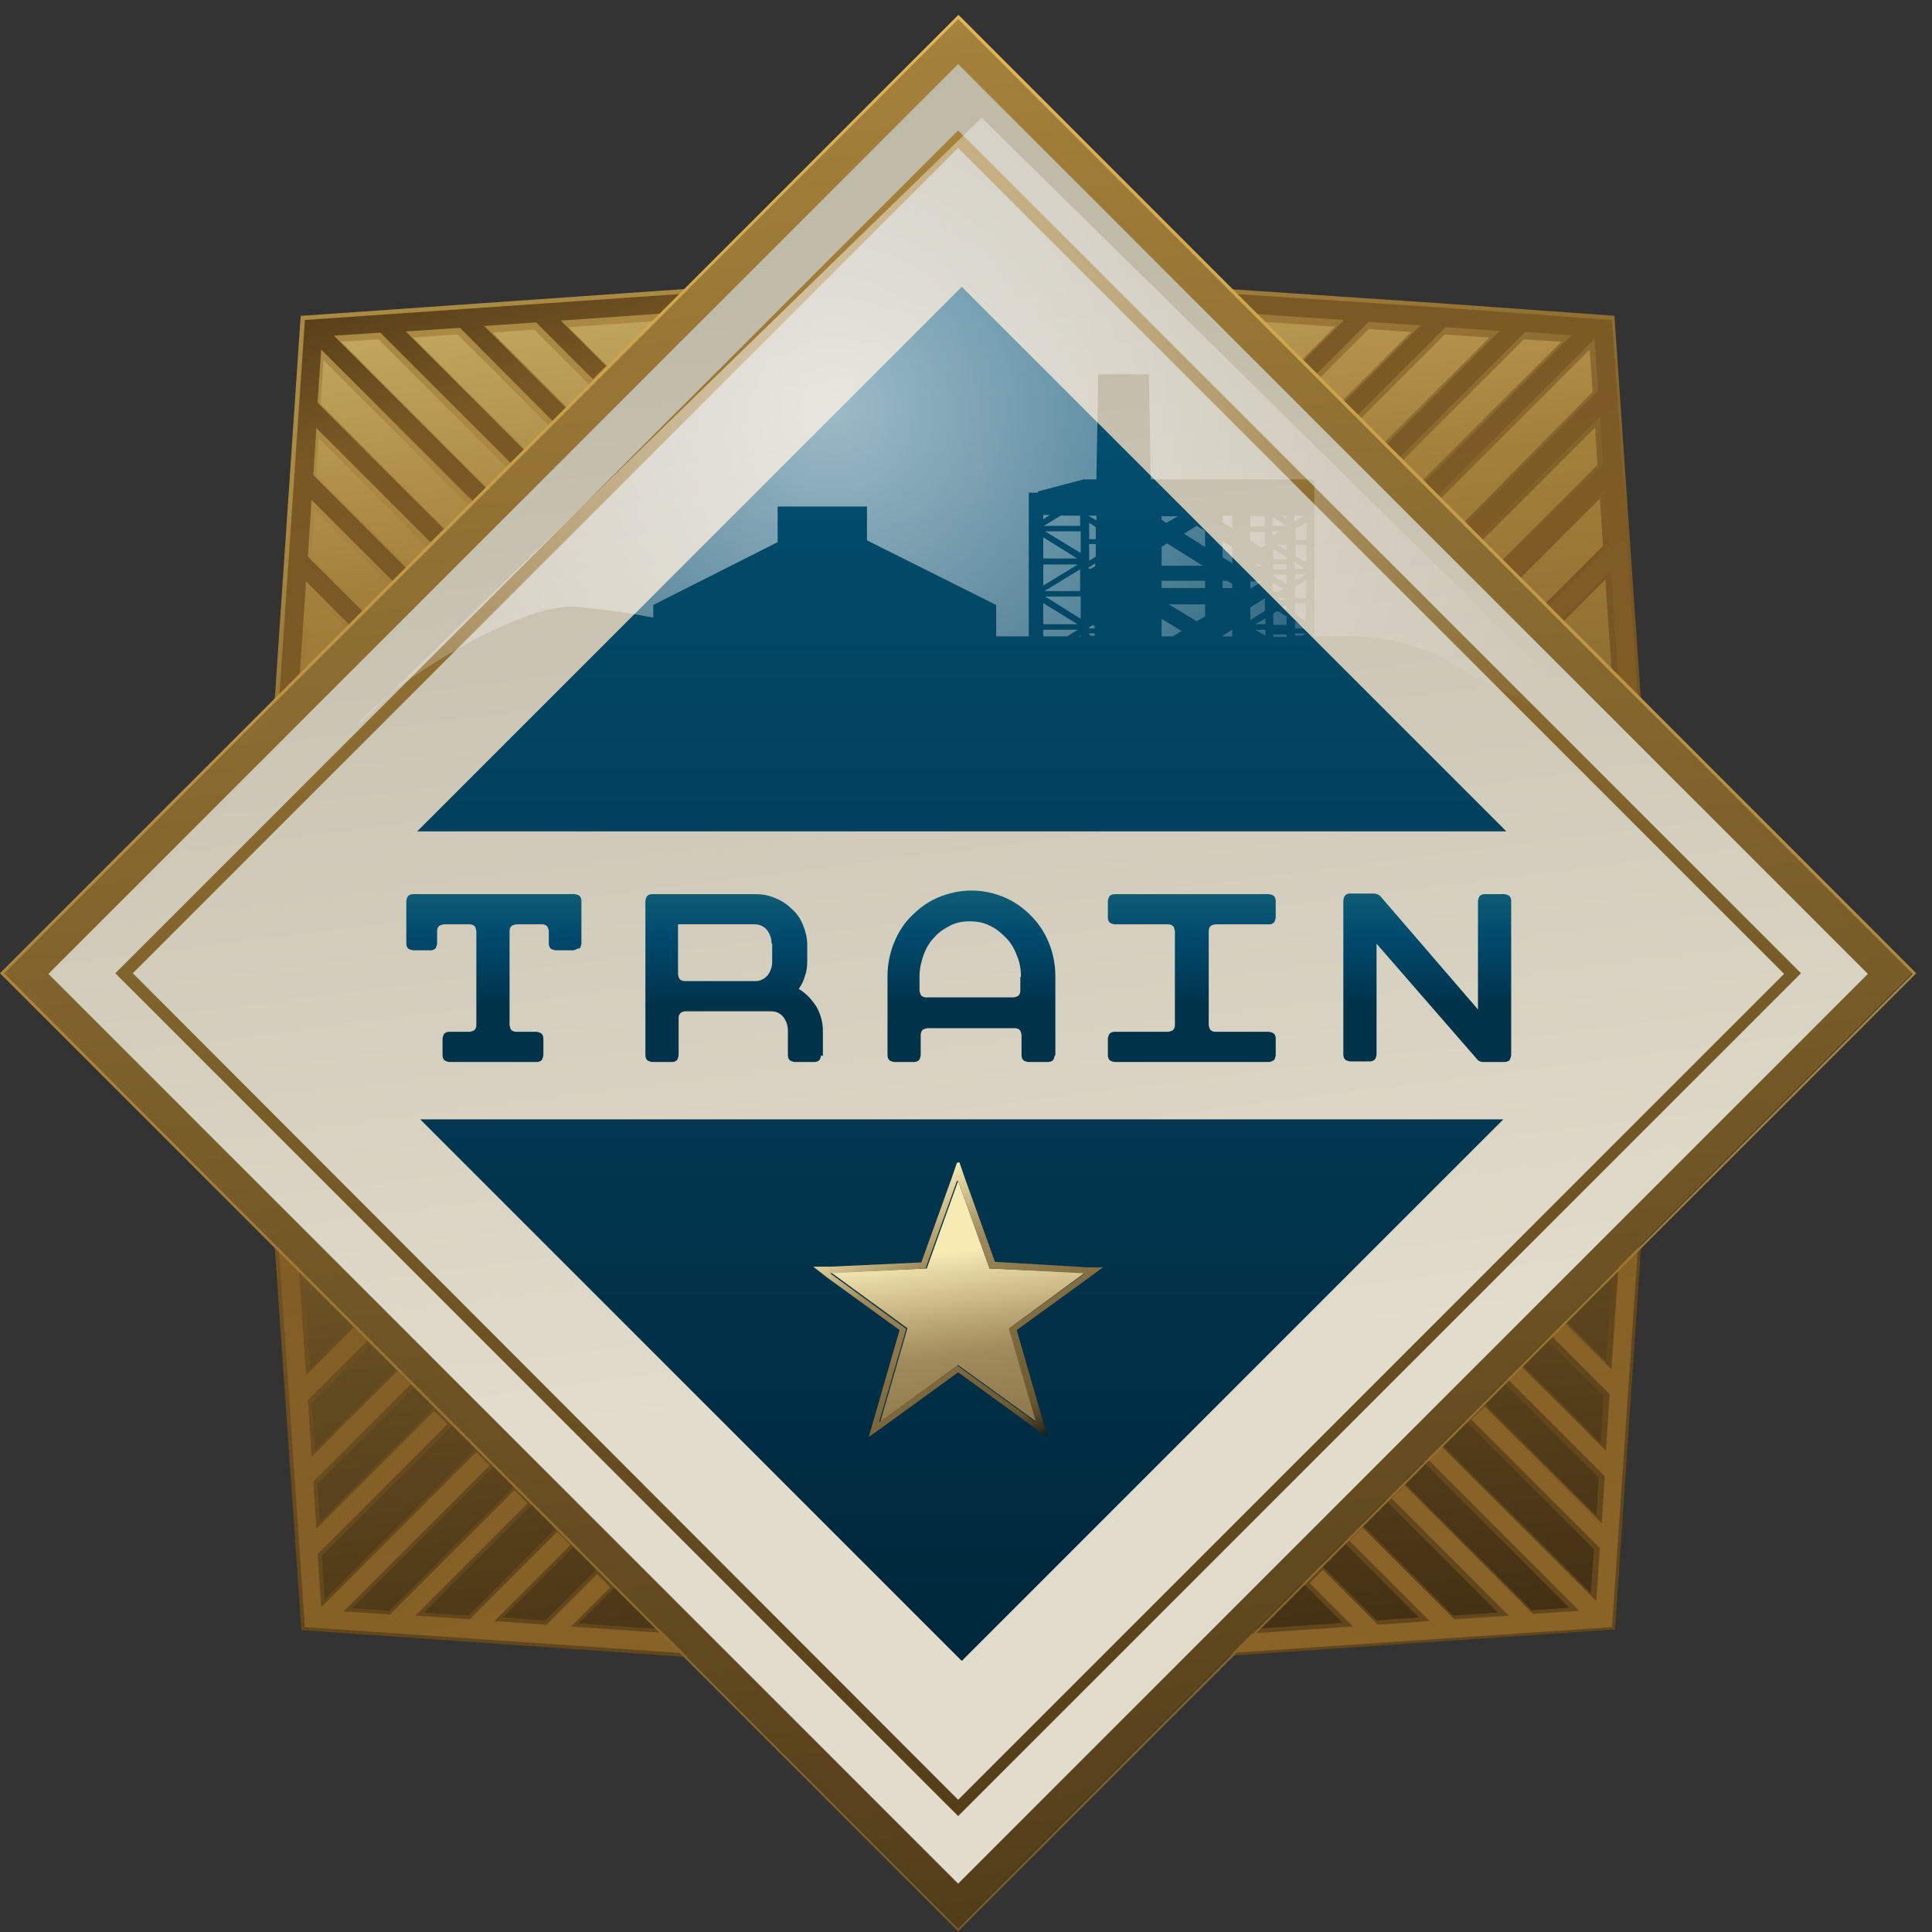 <svg width="32" height="32" viewBox="0 0 32 32" fill="none" xmlns="http://www.w3.org/2000/svg">
<rect x="0" y="0" width="32" height="32" fill="#333333" stroke="none"/>
<g clip-path="url(#clip0_6_151)">
<g clip-path="url(#clip1_6_151)">
<path d="M26.63 26.76L15.86 27.49L5.27 26.76L4.53 16.15L5.27 5.4L15.82 4.67L26.63 5.4L27.36 16.08L26.63 26.76Z" fill="url(#paint0_linear_6_151)"/>
<path d="M26.73 5.27L23.83 5.06L15.77 4.53H15.76L5.03 5.27L4.29 16.19L5.03 26.97L15.78 27.71H15.79L26.73 26.97L27.47 16.13L26.73 5.26V5.27ZM26.66 22.62L25.91 21.87L25.65 22.13L26.63 23.11L26.57 23.97L25.19 22.59L24.93 22.85L26.54 24.46L26.49 25.16L24.58 23.25L24.32 23.51L26.46 25.65L26.4 26.46L23.87 23.93L23.61 24.19L26.08 26.66L25.38 26.71L23.24 24.57L22.98 24.83L24.89 26.74L24.07 26.8L22.53 25.26L22.27 25.52L23.58 26.83L22.8 26.88L21.88 25.96L21.62 26.22L22.31 26.91L15.78 27.35L9.53 26.92L10.15 26.3L9.89 26.04L9.04 26.89L8.26 26.84L9.5 25.6L9.24 25.34L7.78 26.8L6.96 26.74L8.8 24.9L8.54 24.64L6.47 26.71L5.78 26.66L8.18 24.26L7.92 24L5.37 26.55L5.31 25.75L7.47 23.59L7.21 23.33L5.28 25.26L5.23 24.56L6.85 22.94L6.59 22.68L5.19 24.08L5.13 23.22L6.13 22.22L5.87 21.96L5.1 22.73L4.65 16.2L5.09 9.71L5.8 10.42L6.06 10.16L5.12 9.22L5.18 8.36L6.52 9.7L6.78 9.44L5.22 7.88L5.27 7.18L7.14 9.05L7.4 8.79L5.3 6.69L5.35 5.89L7.84 8.38L8.1 8.12L5.6 5.62L6.29 5.57L8.46 7.74L8.72 7.48L6.78 5.54L7.6 5.48L9.16 7.04L9.42 6.78L8.08 5.44L8.86 5.39L9.81 6.34L10.07 6.08L9.35 5.36L15.74 4.92L22.19 5.36L21.54 6.01L21.8 6.27L22.68 5.39L23.46 5.44L22.2 6.7L22.46 6.96L23.95 5.47L24.77 5.53L22.9 7.4L23.16 7.66L25.26 5.56L25.96 5.61L23.53 8.04L23.79 8.3L26.38 5.71L26.44 6.49L24.24 8.71L24.5 8.97L26.47 7L26.52 7.7L24.85 9.37L25.11 9.63L26.55 8.19L26.61 9.05L25.57 10.09L25.83 10.35L26.64 9.54L27.09 16.15L26.65 22.65L26.66 22.62Z" fill="url(#paint1_linear_6_151)"/>
<path d="M15.78 27.75H15.77L4.99 27V26.97L4.24 16.18L4.98 5.23H5.01L15.74 4.48H15.75L23.81 5.02L26.74 5.23L27.49 16.11L26.75 26.99H26.72L15.77 27.74L15.78 27.75ZM5.05 26.95L15.78 27.69L26.7 26.95L27.44 16.14L26.7 5.3L23.82 5.09L15.76 4.56H15.75L5.05 5.3L4.31 16.19L5.05 26.95ZM15.78 27.38L9.46 26.94L10.11 26.29L9.89 26.07L9.05 26.91L8.19 26.85L9.45 25.59L9.23 25.37L7.78 26.82L6.88 26.76L8.74 24.9L8.52 24.68L6.46 26.74L5.69 26.69L8.11 24.27L7.89 24.05L5.32 26.62L5.26 25.74L7.41 23.59L7.19 23.37L5.24 25.32L5.19 24.54L6.8 22.93L6.58 22.71L5.16 24.13L5.1 23.19L6.08 22.21L5.86 21.99L5.07 22.78L4.62 16.19L5.07 9.63L5.8 10.36L6.02 10.14L5.1 9.22L5.16 8.28L6.52 9.64L6.74 9.42L5.19 7.87L5.24 7.09L7.13 8.98L7.35 8.76L5.26 6.67L5.32 5.79L7.83 8.3L8.05 8.08L5.53 5.56L6.3 5.51L8.46 7.67L8.68 7.45L6.72 5.49L7.62 5.43L9.16 6.98L9.38 6.76L8.02 5.4L8.88 5.34L9.82 6.28L10.04 6.06L9.29 5.31L15.75 4.86L22.26 5.3L21.58 5.98L21.8 6.2L22.67 5.33L23.53 5.39L22.24 6.68L22.46 6.9L23.94 5.42L24.84 5.48L22.95 7.37L23.17 7.59L25.26 5.5L26.03 5.55L23.57 8.01L23.79 8.23L26.41 5.61L26.47 6.47L24.28 8.68L24.5 8.9L26.5 6.9L26.55 7.68L24.9 9.34L25.12 9.56L26.59 8.09L26.65 9.03L25.62 10.06L25.84 10.28L26.68 9.44L27.14 16.12L26.69 22.68L25.91 21.9L25.69 22.12L26.66 23.09L26.6 24.03L25.2 22.63L24.98 22.85L26.58 24.45L26.53 25.23L24.59 23.29L24.37 23.51L26.5 25.64L26.44 26.52L23.88 23.96L23.66 24.18L26.16 26.68L25.39 26.73L23.27 24.6L23.05 24.82L24.99 26.76L24.09 26.82L22.57 25.3L22.35 25.52L23.68 26.85L22.82 26.91L21.91 26L21.69 26.22L22.41 26.94L15.82 27.39L15.78 27.38ZM9.6 26.89L15.78 27.32L22.24 26.88L21.57 26.21L21.87 25.91L22.8 26.84L23.5 26.79L22.22 25.51L22.52 25.21L24.07 26.76L24.81 26.71L22.92 24.82L23.22 24.52L25.37 26.67L25.99 26.63L23.54 24.18L23.84 23.88L26.35 26.39L26.4 25.66L24.25 23.51L24.55 23.21L26.44 25.1L26.48 24.48L24.86 22.86L25.16 22.56L26.51 23.91L26.56 23.13L25.57 22.14L25.87 21.84L26.6 22.57L27.04 16.14L26.59 9.6L25.8 10.39L25.5 10.09L26.55 9.04L26.5 8.26L25.08 9.68L24.78 9.38L26.46 7.7L26.42 7.08L24.47 9.03L24.17 8.73L26.38 6.49L26.33 5.79L23.76 8.36L23.46 8.06L25.86 5.66L25.24 5.62L23.13 7.73L22.83 7.43L24.67 5.59L23.93 5.54L22.43 7.04L22.13 6.74L23.37 5.5L22.67 5.45L21.78 6.34L21.48 6.04L22.11 5.41L15.73 4.98L9.41 5.42L10.11 6.12L9.81 6.42L8.85 5.46L8.15 5.51L9.46 6.82L9.16 7.12L7.58 5.54L6.84 5.59L8.75 7.5L8.45 7.8L6.27 5.62L5.65 5.66L8.12 8.13L7.82 8.43L5.36 5.97L5.31 6.69L7.42 8.8L7.12 9.1L5.28 7.26L5.24 7.88L6.82 9.45L6.52 9.75L5.21 8.44L5.16 9.22L6.11 10.17L5.81 10.47L5.13 9.79L4.69 16.21L5.14 22.67L5.88 21.93L6.18 22.23L5.17 23.24L5.22 24.02L6.59 22.65L6.89 22.95L5.26 24.58L5.3 25.2L7.2 23.3L7.5 23.6L5.33 25.77L5.38 26.49L7.9 23.97L8.2 24.27L5.83 26.64L6.45 26.68L8.53 24.6L8.83 24.9L7.02 26.71L7.76 26.76L9.24 25.28L9.54 25.58L8.33 26.79L9.03 26.84L9.89 25.98L10.19 26.28L9.59 26.88L9.6 26.89Z" fill="url(#paint2_linear_6_151)"/>
<path d="M15.869 31.924L31.673 16.12L15.869 0.316L0.066 16.12L15.869 31.924Z" fill="url(#paint3_linear_6_151)"/>
<path d="M15.87 0.32L31.68 16.13L15.87 31.94L0.07 16.12L15.87 0.32ZM15.87 0.25L15.84 0.28L0.03 16.09L0 16.12L0.03 16.15L15.84 31.96L15.87 31.99L15.9 31.96L31.71 16.15L31.74 16.12L31.71 16.09L15.91 0.28L15.88 0.25H15.87Z" fill="url(#paint4_linear_6_151)"/>
<path d="M30.938 16.131L15.87 1.062L0.802 16.131L15.87 31.199L30.938 16.131Z" fill="url(#paint5_linear_6_151)"/>
<path d="M6.91 13.77L15.93 4.75L24.95 13.77H6.91ZM6.96 18.54L15.93 27.51L24.9 18.54H6.96Z" fill="url(#paint6_linear_6_151)"/>
<path d="M9.57 15.71C9.57 15.71 9.52 15.74 9.49 15.74H9.2C9.2 15.74 9.14 15.73 9.12 15.71C9.1 15.69 9.09 15.66 9.09 15.63V15.42C9.09 15.42 9.08 15.36 9.06 15.34C9.04 15.32 9.01 15.31 8.98 15.31H8.55C8.55 15.31 8.49 15.32 8.47 15.34C8.45 15.36 8.44 15.39 8.44 15.42V16.98C8.44 16.98 8.45 17.04 8.47 17.06C8.49 17.08 8.52 17.09 8.55 17.09H8.89C8.89 17.09 8.95 17.1 8.97 17.12C8.99 17.14 9 17.17 9 17.2V17.48C9 17.48 8.99 17.54 8.97 17.56C8.95 17.58 8.92 17.59 8.89 17.59H7.44C7.44 17.59 7.38 17.58 7.36 17.56C7.34 17.54 7.33 17.51 7.33 17.48V17.2C7.33 17.2 7.34 17.14 7.36 17.12C7.38 17.1 7.41 17.09 7.44 17.09H7.78C7.78 17.09 7.84 17.08 7.86 17.06C7.88 17.04 7.89 17.01 7.89 16.98V15.42C7.89 15.42 7.88 15.36 7.86 15.34C7.84 15.32 7.81 15.31 7.78 15.31H7.35C7.35 15.31 7.29 15.32 7.27 15.34C7.25 15.36 7.24 15.39 7.24 15.42V15.63C7.24 15.63 7.23 15.69 7.21 15.71C7.19 15.73 7.16 15.74 7.13 15.74H6.84C6.84 15.74 6.78 15.73 6.76 15.71C6.74 15.69 6.73 15.66 6.73 15.63V14.92C6.73 14.92 6.74 14.86 6.76 14.84C6.78 14.82 6.81 14.81 6.84 14.81H9.52C9.52 14.81 9.58 14.82 9.6 14.84C9.62 14.86 9.63 14.89 9.63 14.92V15.63C9.63 15.63 9.62 15.69 9.6 15.71H9.57ZM13.6 17.48C13.6 17.48 13.59 17.54 13.57 17.56C13.55 17.58 13.52 17.59 13.49 17.59H13.16C13.16 17.59 13.1 17.58 13.08 17.56C13.06 17.54 13.05 17.51 13.05 17.48V17.07C13.05 16.98 13.02 16.9 12.97 16.84C12.92 16.78 12.85 16.75 12.77 16.75H11.34C11.34 16.75 11.29 16.76 11.27 16.78C11.25 16.8 11.24 16.83 11.24 16.85V17.48C11.24 17.48 11.23 17.54 11.21 17.56C11.19 17.58 11.16 17.59 11.13 17.59H10.8C10.8 17.59 10.74 17.58 10.72 17.56C10.7 17.54 10.69 17.51 10.69 17.48V14.92C10.69 14.92 10.7 14.86 10.72 14.84C10.74 14.82 10.77 14.81 10.8 14.81H12.52C12.63 14.81 12.74 14.83 12.85 14.88C12.95 14.92 13.04 14.98 13.12 15.06C13.2 15.13 13.26 15.22 13.3 15.32C13.34 15.42 13.37 15.53 13.37 15.64V15.93C13.37 16.01 13.36 16.09 13.33 16.17C13.31 16.25 13.27 16.32 13.23 16.38C13.35 16.45 13.44 16.55 13.52 16.67C13.59 16.79 13.63 16.93 13.63 17.08V17.49L13.6 17.48ZM12.78 15.63C12.78 15.54 12.75 15.46 12.7 15.4C12.65 15.34 12.58 15.31 12.5 15.31H11.23V16.14C11.23 16.14 11.24 16.2 11.26 16.22C11.28 16.24 11.31 16.25 11.34 16.25H12.51C12.59 16.25 12.65 16.22 12.71 16.16C12.76 16.1 12.79 16.02 12.79 15.93V15.63H12.78ZM17.47 17.48C17.47 17.48 17.46 17.54 17.44 17.56C17.42 17.58 17.39 17.59 17.36 17.59H17.03C17.03 17.59 16.97 17.58 16.95 17.56C16.93 17.54 16.92 17.51 16.92 17.48V17.14C16.92 17.14 16.91 17.08 16.89 17.06C16.87 17.04 16.84 17.03 16.81 17.03H15.36C15.36 17.03 15.3 17.04 15.28 17.06C15.26 17.08 15.25 17.11 15.25 17.14V17.48C15.25 17.48 15.24 17.54 15.22 17.56C15.2 17.58 15.17 17.59 15.14 17.59H14.81C14.81 17.59 14.75 17.58 14.73 17.56C14.71 17.54 14.7 17.51 14.7 17.48V16.17C14.7 15.97 14.74 15.78 14.81 15.61C14.88 15.44 14.98 15.28 15.11 15.16C15.24 15.03 15.38 14.93 15.55 14.86C15.72 14.79 15.9 14.75 16.09 14.75C16.28 14.75 16.46 14.79 16.63 14.86C16.8 14.93 16.95 15.04 17.07 15.16C17.2 15.29 17.3 15.44 17.37 15.61C17.44 15.78 17.48 15.97 17.48 16.17V17.48H17.47ZM16.91 16.18C16.91 16.05 16.89 15.93 16.84 15.82C16.8 15.71 16.74 15.61 16.66 15.53C16.58 15.45 16.5 15.38 16.39 15.33C16.29 15.28 16.18 15.26 16.06 15.26C15.94 15.26 15.84 15.28 15.74 15.33C15.64 15.38 15.55 15.44 15.48 15.52C15.4 15.6 15.34 15.7 15.3 15.81C15.26 15.92 15.23 16.04 15.23 16.17V16.41C15.23 16.41 15.24 16.47 15.26 16.49C15.28 16.51 15.31 16.52 15.34 16.52H16.79C16.79 16.52 16.85 16.51 16.87 16.49C16.89 16.47 16.9 16.44 16.9 16.41V16.18H16.91ZM21.1 17.56C21.1 17.56 21.05 17.59 21.02 17.59H18.46C18.46 17.59 18.4 17.58 18.38 17.56C18.36 17.54 18.35 17.51 18.35 17.48V17.2C18.35 17.2 18.36 17.14 18.38 17.12C18.4 17.1 18.43 17.09 18.46 17.09H19.35C19.35 17.09 19.41 17.08 19.43 17.06C19.45 17.04 19.46 17.01 19.46 16.98V15.42C19.46 15.42 19.45 15.36 19.43 15.34C19.41 15.32 19.38 15.31 19.35 15.31H18.46C18.46 15.31 18.4 15.3 18.38 15.28C18.36 15.26 18.35 15.23 18.35 15.2V14.92C18.35 14.92 18.36 14.86 18.38 14.84C18.4 14.82 18.43 14.81 18.46 14.81H21.02C21.02 14.81 21.08 14.82 21.1 14.84C21.12 14.86 21.13 14.89 21.13 14.92V15.2C21.13 15.2 21.12 15.26 21.1 15.28C21.08 15.3 21.05 15.31 21.02 15.31H20.13C20.13 15.31 20.07 15.32 20.05 15.34C20.03 15.36 20.02 15.39 20.02 15.42V16.98C20.02 16.98 20.03 17.04 20.05 17.06C20.07 17.08 20.1 17.09 20.13 17.09H21.02C21.02 17.09 21.08 17.1 21.1 17.12C21.12 17.14 21.13 17.17 21.13 17.2V17.48C21.13 17.48 21.12 17.54 21.1 17.56ZM25.01 17.56C25.01 17.56 24.96 17.59 24.93 17.59H24.55C24.55 17.59 24.49 17.58 24.47 17.55L22.8 15.63V17.47C22.8 17.47 22.79 17.53 22.77 17.55C22.75 17.57 22.72 17.58 22.69 17.58H22.36C22.36 17.58 22.3 17.57 22.28 17.55C22.26 17.53 22.25 17.5 22.25 17.47V14.91C22.25 14.91 22.26 14.85 22.28 14.83C22.3 14.81 22.33 14.8 22.36 14.8H22.77C22.77 14.8 22.83 14.81 22.86 14.84L24.48 16.72V14.92C24.48 14.92 24.49 14.86 24.51 14.84C24.53 14.82 24.56 14.81 24.59 14.81H24.92C24.92 14.81 24.98 14.82 25 14.84C25.02 14.86 25.03 14.89 25.03 14.92V17.48C25.03 17.48 25.02 17.54 25 17.56H25.01Z" fill="url(#paint7_linear_6_151)"/>
<path d="M15.87 2.16L1.91 16.12L15.87 30.08L29.83 16.12L15.87 2.16ZM2.2 16.12L15.87 2.45L29.55 16.13L15.87 29.81L2.2 16.12Z" fill="url(#paint8_linear_6_151)"/>
<path d="M15.87 22.61L14.58 23.55L15.03 22L13.77 21.08L15.35 21.01L15.87 19.56L16.39 21.01L17.97 21.08L16.72 22L17.17 23.55L15.87 22.61Z" fill="url(#paint9_linear_6_151)"/>
<path d="M15.87 19.56L16.39 21.01L17.97 21.09L16.71 22.01L17.16 23.56L15.86 22.62L14.56 23.56L15.01 22.01L13.75 21.09L15.33 21.01L15.85 19.56M15.85 19.26L15.76 19.52L15.26 20.91L13.75 20.98H13.47L13.7 21.16L14.9 22.03L14.47 23.52L14.39 23.8L14.63 23.63L15.87 22.73L17.11 23.63L17.35 23.8L17.27 23.52L16.84 22.03L18.04 21.16L18.27 20.99H17.99L16.48 20.9L15.98 19.51L15.89 19.25L15.85 19.26Z" fill="url(#paint10_linear_6_151)"/>
<path opacity="0.61" d="M19.24 10.25L19.57 10.45L19.43 10.54H19.24V10.25ZM19.24 8.54V8.61L19.32 8.66L19.51 8.55H19.25L19.24 8.54ZM19.24 9.37H19.92L19.33 9L19.24 9.06V9.37ZM18.04 8.93H18.15V8.73L18.04 8.66V8.93ZM19.82 10.29L19.96 10.21V10.01H19.36L19.82 10.29ZM18.04 8.55L18.16 8.62V8.54H18.04V8.55ZM20.96 10.53V10.43H20.79L20.96 10.53ZM20.25 8.65L20.41 8.75V8.54H20.25V8.65ZM18.04 9.29L18.15 9.22V9.01H18.04V9.29ZM20.25 9.23L20.41 9.33V9.06L20.25 8.96V9.23ZM20.25 9.62V9.74H20.41V9.67L20.32 9.62H20.25ZM19.61 8.84L19.96 9.06V8.79L19.82 8.71L19.61 8.84ZM20.96 10.34V10.24L20.79 10.34H20.96ZM19.24 9.62V9.74H19.96V9.62H19.24ZM20.25 10.54H20.41V10.43L20.25 10.53V10.54ZM17.28 9.25H17.84L17.28 8.9V9.25ZM17.28 10.34H17.85L17.28 9.99V10.34ZM17.9 10.54V10.52L17.87 10.54H17.9ZM17.28 9.7L17.85 9.35H17.28V9.7ZM17.28 10.54H17.68L17.85 10.43H17.28V10.54ZM17.9 10.25V9.88H17.31L17.9 10.25ZM17.9 9.16V8.8H17.31L17.9 9.16ZM17.28 8.53V8.6L17.39 8.53H17.28ZM18.04 10.51L18.07 10.53H18.13V10.49H18.04V10.51ZM18.04 10.38V10.41H18.13V10.37L18.1 10.35L18.04 10.39V10.38ZM18.04 9.42H18.07L18.14 9.38V9.33L18.03 9.4V9.42H18.04ZM17.89 9.79V9.43L17.3 9.79H17.89ZM17.3 8.71H17.89V8.54H17.57L17.29 8.71H17.3ZM21.45 10.41H21.63L21.45 10.29V10.41ZM21.45 10.18L21.63 10.29V9.99H21.45V10.18ZM21.45 9.91H21.63V9.61L21.45 9.72V9.9V9.91ZM21.45 10.53H21.57L21.63 10.49H21.45V10.53ZM21.08 8.8V8.87L21.19 8.8H21.08ZM21.45 9.62L21.63 9.51H21.45V9.63V9.62ZM21.08 8.71H21.3L21.08 8.56V8.71ZM21.3 8.58V8.54H21.23L21.3 8.58ZM21.44 8.64L21.6 8.54H21.44V8.64ZM21.44 9.42H21.62L21.44 9.3V9.42ZM16.25 1.96L6.43 11.51C7.24 10.88 8.79 9.98 9.56 10.05C10.06 10.1 10.47 10.16 10.82 10.23V10.02L12.88 8.98V8.39H14.36V8.95L16.5 10.02V10.54H17.04V8.16H17.19V8.14L17.95 7.94H18.16L18.19 6.2H19.03L19.06 7.94H21.73V7.96H21.77V10.54H22.38C23 10.54 23.62 10.71 24.15 11.04C25.38 11.8 26.27 11.91 26.46 11.99L16.27 1.96H16.25ZM5.93 12.02L6.44 11.52C6.16 11.74 5.97 11.92 5.93 12.02ZM21.46 8.94H21.64V8.65L21.46 8.76V8.94ZM21.46 9.21L21.64 9.32V9.02H21.46V9.2V9.21ZM21.09 10.16V10.35H21.31V10.21L21.16 10.12L21.09 10.16ZM20.71 8.72H20.95V8.55H20.71V8.72ZM20.71 8.95L20.9 9.07L20.95 9.04V8.81H20.71V8.95ZM21.09 10.55H21.31V10.51H21.09V10.55ZM20.71 9.75L20.91 9.63H20.71V9.75ZM20.86 9.35H20.79L20.84 9.38H20.91L20.86 9.35ZM20.71 10.27L20.95 10.12V9.91L20.71 10.06V10.27ZM21.25 9.75L21.08 9.65V9.8H21.18L21.25 9.76V9.75ZM21.31 10.1V10.02L21.24 10.06L21.31 10.1ZM21.09 9.43H21.31V9.35H21.09V9.43ZM21.09 9.26H21.31V9.23L21.09 9.09V9.26ZM21.09 9.54L21.31 9.68V9.52H21.09V9.54ZM21.16 9.93H21.28L21.31 9.91L21.21 9.9L21.16 9.93ZM21.16 9.03L21.31 9.12V9.02H21.16V9.03Z" fill="url(#paint11_radial_6_151)"/>
</g>
</g>
<defs>
<linearGradient id="paint0_linear_6_151" x1="17.74" y1="30.08" x2="14.05" y2="1.2" gradientUnits="userSpaceOnUse">
<stop offset="0.08" stop-color="#433013"/>
<stop offset="0.74" stop-color="#A3803A"/>
<stop offset="1" stop-color="#DAC478"/>
</linearGradient>
<linearGradient id="paint1_linear_6_151" x1="11.62" y1="1.72" x2="19.94" y2="29.91" gradientUnits="userSpaceOnUse">
<stop stop-color="#433013"/>
<stop offset="0.13" stop-color="#795824"/>
<stop offset="1" stop-color="#8B6427"/>
</linearGradient>
<linearGradient id="paint2_linear_6_151" x1="18.14" y1="22.17" x2="11.97" y2="5.73" gradientUnits="userSpaceOnUse">
<stop stop-color="#62471D"/>
<stop offset="0.52" stop-color="#795824"/>
<stop offset="1" stop-color="#AA8942"/>
</linearGradient>
<linearGradient id="paint3_linear_6_151" x1="19.042" y1="42.395" x2="12.342" y2="-13.255" gradientUnits="userSpaceOnUse">
<stop offset="0.08" stop-color="#433013"/>
<stop offset="0.74" stop-color="#A3803A"/>
<stop offset="1" stop-color="#DAC478"/>
</linearGradient>
<linearGradient id="paint4_linear_6_151" x1="15.87" y1="32" x2="15.87" y2="0.25" gradientUnits="userSpaceOnUse">
<stop stop-color="#795824"/>
<stop offset="1" stop-color="#E0B557"/>
</linearGradient>
<linearGradient id="paint5_linear_6_151" x1="14.453" y1="4.886" x2="16.723" y2="22.826" gradientUnits="userSpaceOnUse">
<stop stop-color="#C0BAA9"/>
<stop offset="1" stop-color="#E2DCCC"/>
</linearGradient>
<linearGradient id="paint6_linear_6_151" x1="15.93" y1="4.75" x2="15.93" y2="27.51" gradientUnits="userSpaceOnUse">
<stop stop-color="#035274"/>
<stop offset="0.95" stop-color="#00283D"/>
</linearGradient>
<linearGradient id="paint7_linear_6_151" x1="15.87" y1="8.52" x2="15.87" y2="16.75" gradientUnits="userSpaceOnUse">
<stop stop-color="#5FC096"/>
<stop offset="0.13" stop-color="#5ABA93"/>
<stop offset="0.3" stop-color="#4CA98E"/>
<stop offset="0.5" stop-color="#368D84"/>
<stop offset="0.71" stop-color="#176778"/>
<stop offset="0.85" stop-color="#004A6E"/>
<stop offset="0.99" stop-color="#003249"/>
</linearGradient>
<linearGradient id="paint8_linear_6_151" x1="18.67" y1="39.33" x2="12.75" y2="-9.82" gradientUnits="userSpaceOnUse">
<stop offset="0.08" stop-color="#433013"/>
<stop offset="0.74" stop-color="#A3803A"/>
<stop offset="1" stop-color="#DAC478"/>
</linearGradient>
<linearGradient id="paint9_linear_6_151" x1="16.7" y1="27.32" x2="15.83" y2="20.73" gradientUnits="userSpaceOnUse">
<stop offset="0.01" stop-color="#241F12"/>
<stop offset="0.05" stop-color="#41361F"/>
<stop offset="0.09" stop-color="#574828"/>
<stop offset="0.13" stop-color="#66552F"/>
<stop offset="0.18" stop-color="#705C33"/>
<stop offset="0.25" stop-color="#735F35"/>
<stop offset="0.74" stop-color="#A0895A"/>
<stop offset="0.81" stop-color="#B5A06F"/>
<stop offset="0.97" stop-color="#EBDDA7"/>
<stop offset="1" stop-color="#F7EAB3"/>
</linearGradient>
<linearGradient id="paint10_linear_6_151" x1="17.19" y1="23.89" x2="14.86" y2="19.85" gradientUnits="userSpaceOnUse">
<stop offset="0.01" stop-color="#241F12"/>
<stop offset="0.05" stop-color="#41361F"/>
<stop offset="0.09" stop-color="#574828"/>
<stop offset="0.13" stop-color="#66552F"/>
<stop offset="0.18" stop-color="#705C33"/>
<stop offset="0.25" stop-color="#735F35"/>
<stop offset="0.74" stop-color="#A0895A"/>
<stop offset="0.81" stop-color="#B5A06F"/>
<stop offset="0.97" stop-color="#EBDDA7"/>
<stop offset="1" stop-color="#F7EAB3"/>
</linearGradient>
<radialGradient id="paint11_radial_6_151" cx="0" cy="0" r="1" gradientUnits="userSpaceOnUse" gradientTransform="translate(13.808 6.754) rotate(4.2) scale(12.973 12.973)">
<stop stop-color="white"/>
<stop offset="0.31" stop-color="white" stop-opacity="0.66"/>
<stop offset="0.65" stop-color="white" stop-opacity="0.31"/>
<stop offset="0.89" stop-color="white" stop-opacity="0.09"/>
<stop offset="1" stop-color="white" stop-opacity="0"/>
</radialGradient>
<clipPath id="clip0_6_151">
<rect width="32" height="32" fill="white"/>
</clipPath>
<clipPath id="clip1_6_151">
<rect width="31.75" height="31.75" fill="white" transform="translate(0 0.25)"/>
</clipPath>
</defs>
</svg>
